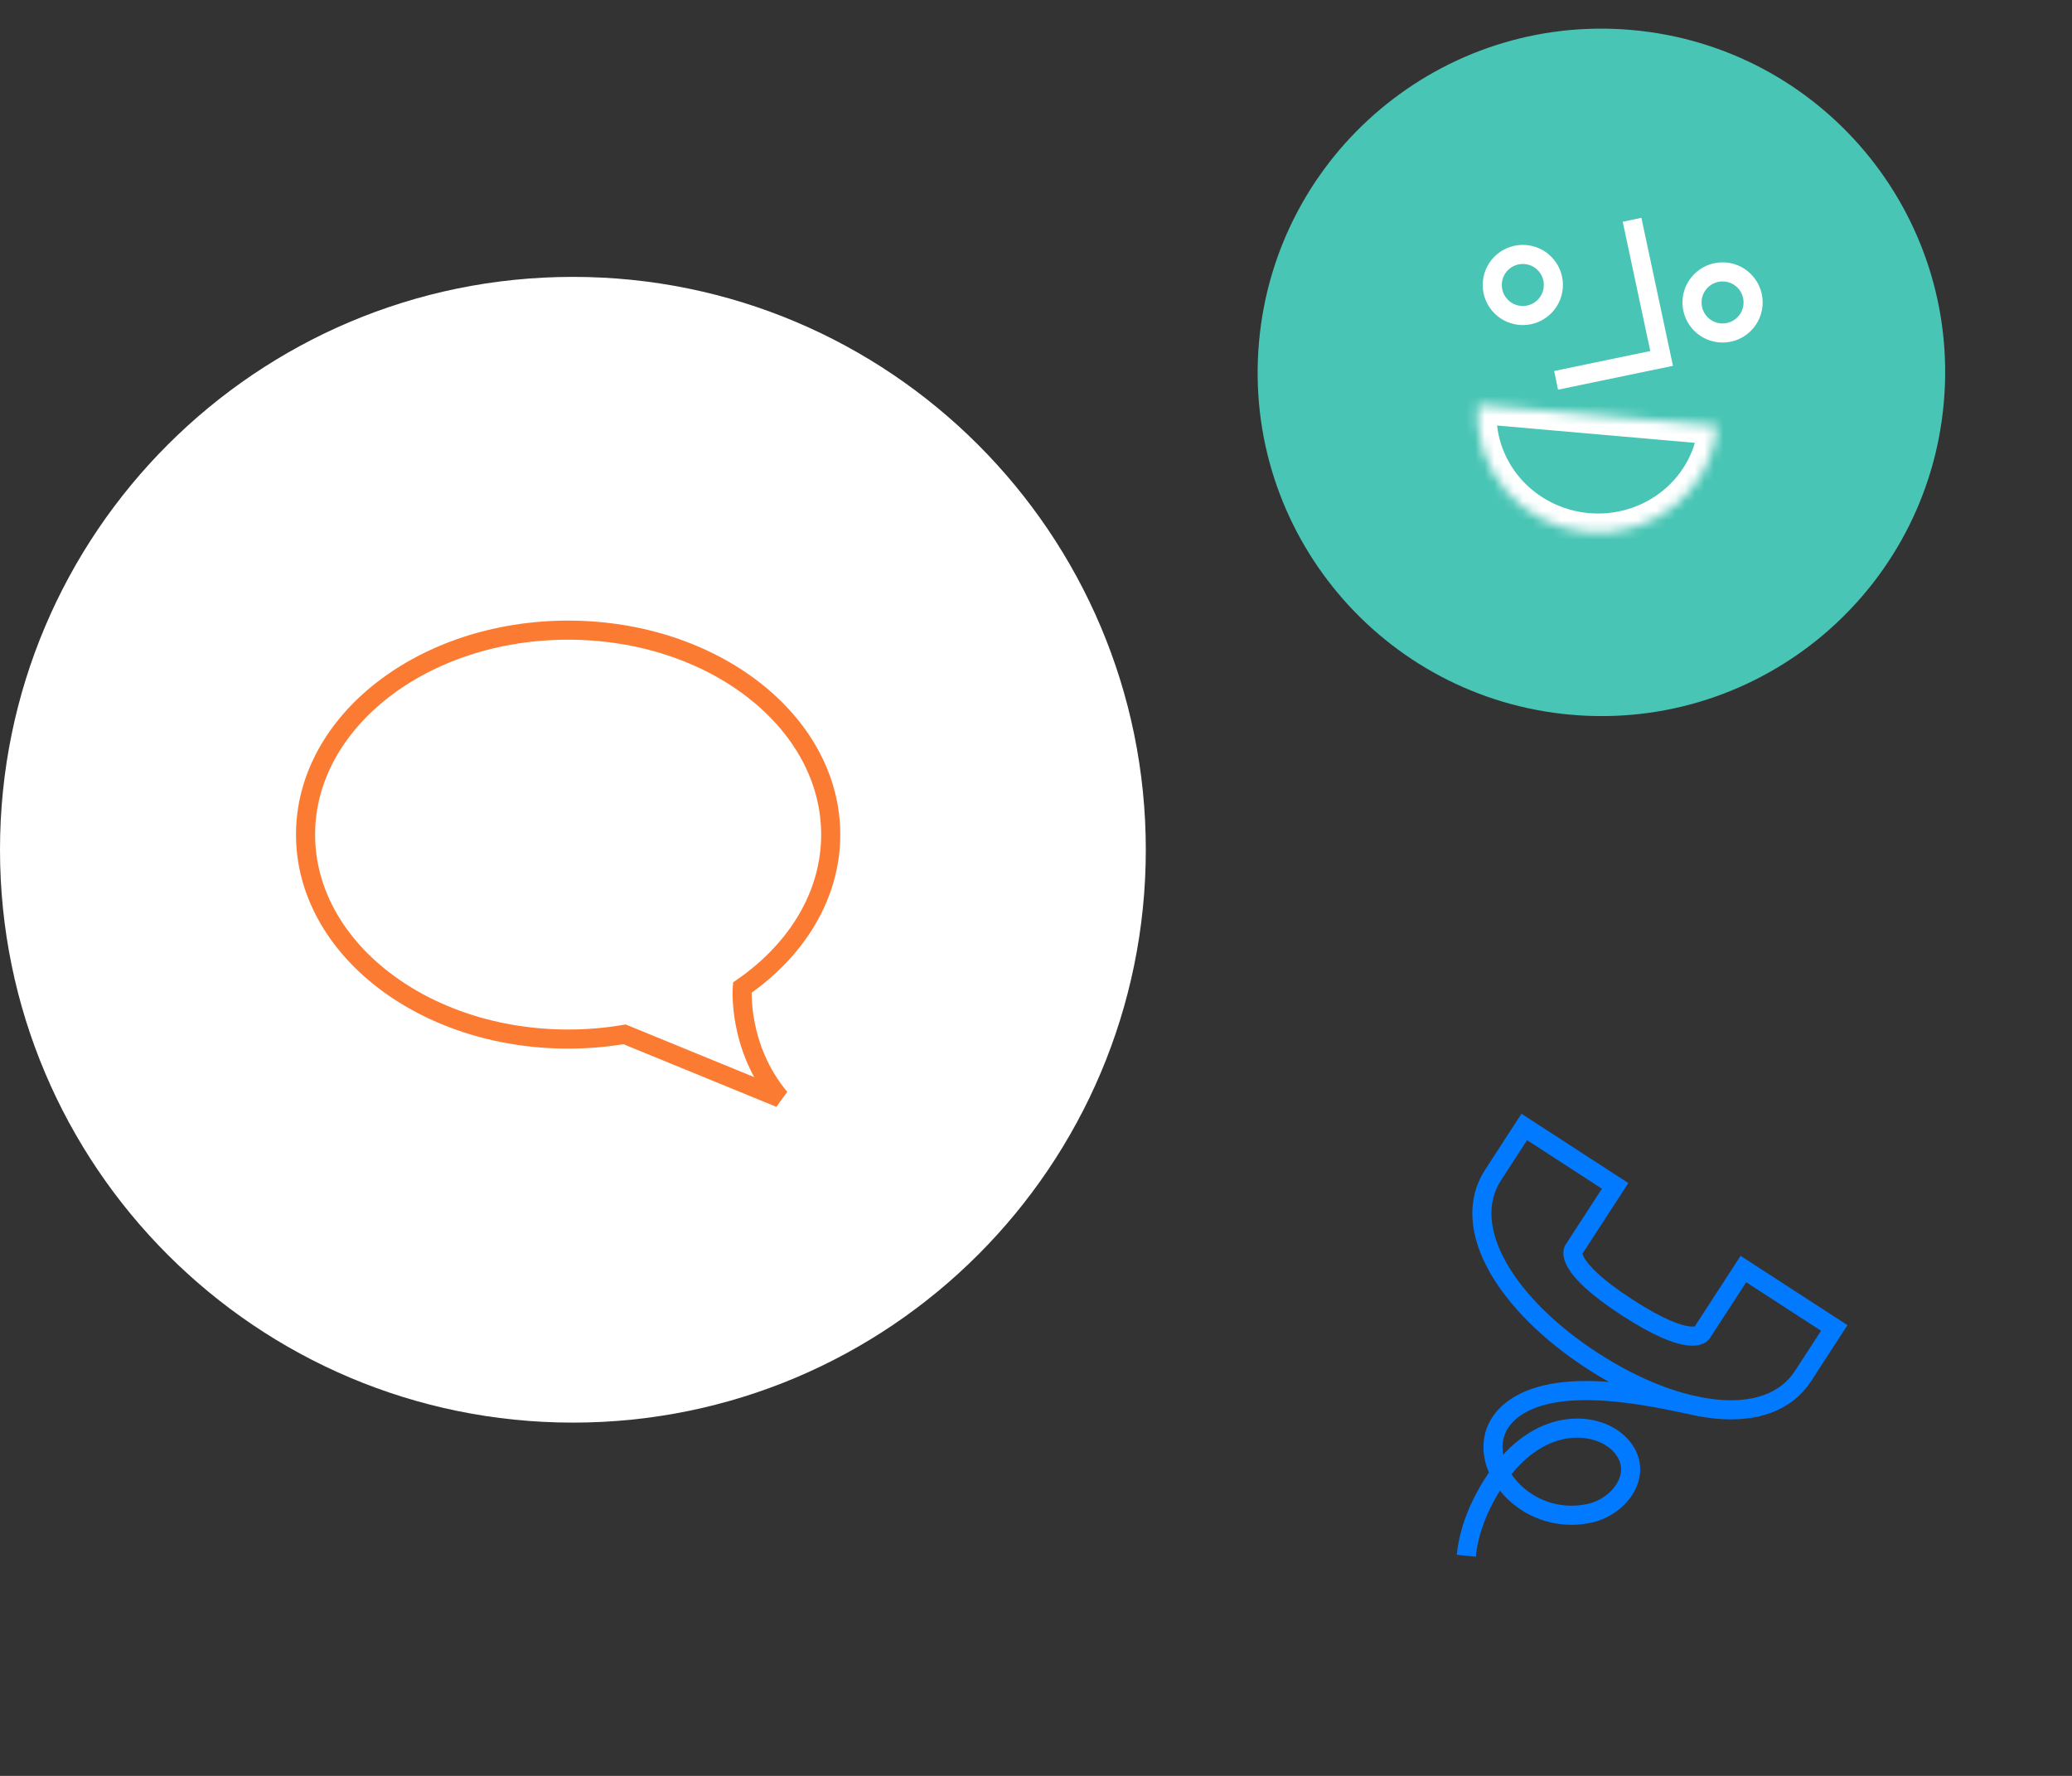 <svg width="217" height="186" viewBox="0 0 217 186" fill="none" xmlns="http://www.w3.org/2000/svg">
<rect x="0" y="0" width="217" height="186" fill="#333333" stroke="none"/>
<path d="M131.852 35.862C133.59 16.056 151.056 1.405 170.863 3.138C190.67 4.87 205.316 22.331 203.578 42.137C201.839 61.943 184.373 76.595 164.566 74.862C144.76 73.129 130.113 55.668 131.852 35.862Z" fill="#48C5B5"/>
<mask id="path-2-inside-1_1740:16316" fill="white">
<path d="M179.874 44.581C179.732 46.19 179.268 47.755 178.507 49.186C177.745 50.617 176.702 51.887 175.437 52.923C174.171 53.959 172.708 54.74 171.131 55.223C169.554 55.706 167.894 55.88 166.246 55.735C164.598 55.591 162.993 55.131 161.524 54.382C160.055 53.633 158.751 52.61 157.685 51.37C156.62 50.13 155.814 48.699 155.313 47.157C154.813 45.615 154.628 43.993 154.77 42.384L167.322 43.483L179.874 44.581Z"/>
</mask>
<path d="M179.874 44.581C179.732 46.19 179.268 47.755 178.507 49.186C177.745 50.617 176.702 51.887 175.437 52.923C174.171 53.959 172.708 54.74 171.131 55.223C169.554 55.706 167.894 55.88 166.246 55.735C164.598 55.591 162.993 55.131 161.524 54.382C160.055 53.633 158.751 52.61 157.685 51.37C156.62 50.13 155.814 48.699 155.313 47.157C154.813 45.615 154.628 43.993 154.77 42.384L167.322 43.483L179.874 44.581Z" stroke="white" stroke-width="4" mask="url(#path-2-inside-1_1740:16316)"/>
<path d="M162.672 30.126C162.517 31.887 160.964 33.189 159.204 33.035C157.443 32.881 156.141 31.329 156.296 29.569C156.45 27.808 158.003 26.506 159.764 26.66C161.524 26.814 162.826 28.366 162.672 30.126Z" stroke="white" stroke-width="2"/>
<path d="M183.592 31.957C183.437 33.717 181.885 35.02 180.124 34.865C178.364 34.712 177.062 33.159 177.216 31.399C177.371 29.638 178.923 28.336 180.684 28.49C182.445 28.644 183.746 30.196 183.592 31.957Z" stroke="white" stroke-width="2"/>
<path d="M170.925 23.019L174.021 37.541L162.97 39.834" stroke="white" stroke-width="2"/>
<g clip-path="url(#clip0_1740:16316)">
<path d="M178.4 147.405C174.487 146.646 164.586 144.041 159.233 147.087C156.105 148.867 155.766 151.841 157.091 154.334M157.091 154.334C158.601 157.175 162.272 159.391 166.443 158.504C169.705 157.811 172.342 154.183 169.689 151.339C167.441 148.929 161.616 148.206 157.091 154.334ZM157.091 154.334C156.81 154.714 156.534 155.121 156.264 155.556C154.587 158.257 153.79 160.72 153.566 162.945M188.835 144.118C185.226 149.676 175.758 148.352 166.793 142.538C157.828 136.725 152.76 128.625 156.37 123.067L159.637 118.035L169.153 124.205L164.796 130.914C164.796 130.914 163.698 132.586 170.424 136.947C177.15 141.309 178.23 139.625 178.23 139.625L182.587 132.916L192.103 139.086L188.835 144.118Z" stroke="#017AFF" stroke-width="2"/>
</g>
<path d="M0 89C0 55.863 26.863 29 60 29C93.137 29 120 55.863 120 89C120 122.137 93.137 149 60 149C26.863 149 0 122.137 0 89Z" fill="white"/>
<path d="M77.741 103.439C83.421 99.516 87 93.79 87 87.414C87 75.587 74.688 66 59.5 66C44.312 66 32 75.587 32 87.414C32 99.24 44.312 108.828 59.5 108.828C61.529 108.828 63.506 108.657 65.41 108.332L81.686 115C77.235 109.704 77.741 103.439 77.741 103.439Z" stroke="#FC7B33" stroke-width="2"/>
<defs>
<clipPath id="clip0_1740:16316">
<rect width="48" height="48" fill="white" transform="matrix(0.978 -0.208 0.209 0.978 140.988 119.954)"/>
</clipPath>
</defs>
</svg>
